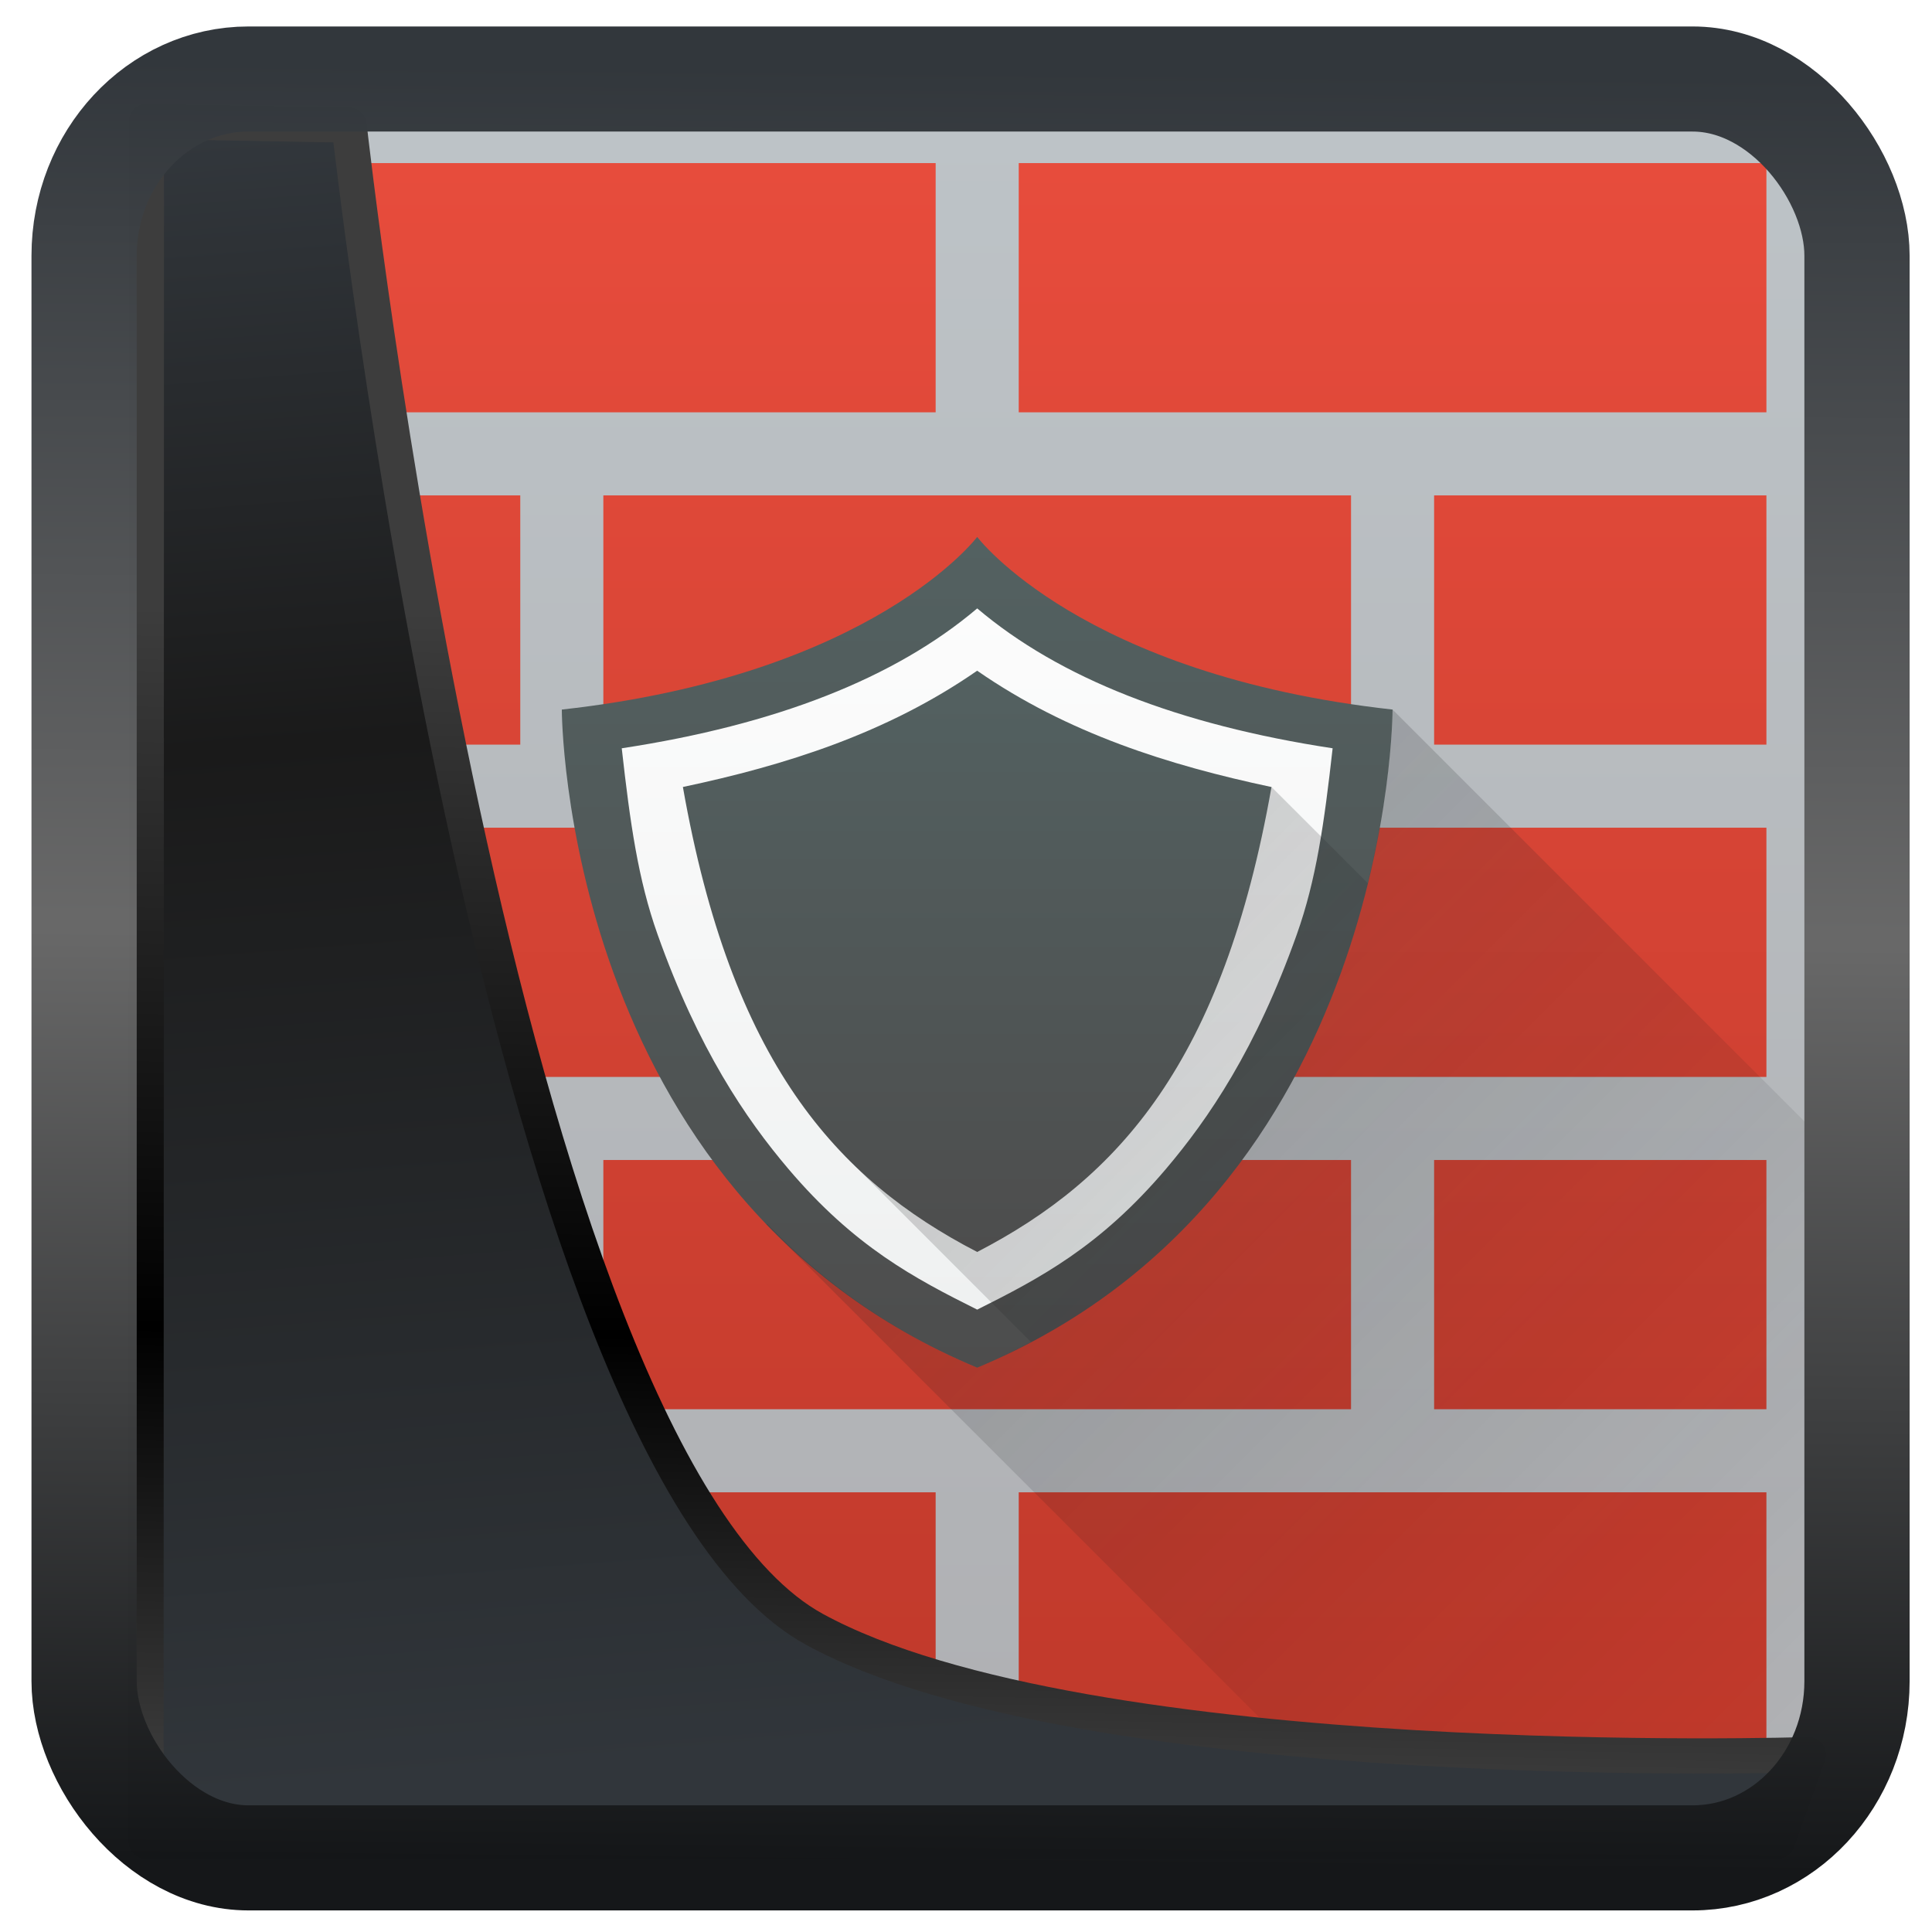 <?xml version="1.0" encoding="UTF-8" standalone="no"?>
<!-- Created with Inkscape (http://www.inkscape.org/) -->

<svg
   width="48"
   height="48"
   version="1.1"
   viewBox="0 0 48 48"
   id="svg22"
   sodipodi:docname="firewall-config.svg"
   inkscape:version="1.1.2 (0a00cf5339, 2022-02-04)"
   xmlns:inkscape="http://www.inkscape.org/namespaces/inkscape"
   xmlns:sodipodi="http://sodipodi.sourceforge.net/DTD/sodipodi-0.dtd"
   xmlns:xlink="http://www.w3.org/1999/xlink"
   xmlns="http://www.w3.org/2000/svg"
   xmlns:svg="http://www.w3.org/2000/svg">
  <sodipodi:namedview
     id="namedview24"
     pagecolor="#ffffff"
     bordercolor="#666666"
     borderopacity="1.0"
     inkscape:showpageshadow="2"
     inkscape:pageopacity="0.0"
     inkscape:pagecheckerboard="0"
     inkscape:deskcolor="#d1d1d1"
     showgrid="false"
     inkscape:zoom="8.44"
     inkscape:cx="-30.687204"
     inkscape:cy="0.77014218"
     inkscape:window-width="3440"
     inkscape:window-height="1359"
     inkscape:window-x="0"
     inkscape:window-y="0"
     inkscape:window-maximized="1"
     inkscape:current-layer="svg22"
     inkscape:pageshadow="2" />
  <defs
     id="defs12">
    <linearGradient
       id="linearGradient1005-3-3"
       x1="5.253"
       x2="9.382"
       y1="15.383"
       y2="2.942"
       gradientTransform="matrix(1,0,0,1,1.632,-0.617)"
       gradientUnits="userSpaceOnUse">
      <stop
         stop-color="#fa8200"
         offset="0"
         id="stop2" />
      <stop
         stop-color="#ff9600"
         offset=".37"
         id="stop4" />
      <stop
         stop-color="#ffb400"
         offset="1"
         id="stop6" />
    </linearGradient>
    <filter
       id="filter4014"
       x="-0.062"
       y="-0.058"
       width="1.125"
       height="1.115"
       color-interpolation-filters="sRGB">
      <feGaussianBlur
         stdDeviation="1.094"
         id="feGaussianBlur9" />
    </filter>
    <linearGradient
       inkscape:collect="always"
       xlink:href="#linearGradient3487"
       id="linearGradient3403"
       gradientUnits="userSpaceOnUse"
       x1="6.949"
       y1="4.555"
       x2="11.215"
       y2="59.052" />
    <linearGradient
       id="linearGradient3487">
      <stop
         style="stop-color:#32373c;stop-opacity:1"
         offset="0"
         id="stop3481" />
      <stop
         id="stop3483"
         offset="0.368"
         style="stop-color:#1a1a1a;stop-opacity:1" />
      <stop
         style="stop-color:#31363b;stop-opacity:1"
         offset="1"
         id="stop3485" />
    </linearGradient>
    <linearGradient
       inkscape:collect="always"
       xlink:href="#linearGradient20604"
       id="linearGradient20558"
       gradientUnits="userSpaceOnUse"
       x1="25.802"
       y1="20.374"
       x2="25.111"
       y2="58.913" />
    <linearGradient
       id="linearGradient20604">
      <stop
         id="stop20598"
         offset="0"
         style="stop-color:#3d3d3d;stop-opacity:1" />
      <stop
         style="stop-color:#000000;stop-opacity:1"
         offset="0.618"
         id="stop20600" />
      <stop
         id="stop20602"
         offset="1"
         style="stop-color:#3d3d3d;stop-opacity:1" />
    </linearGradient>
    <filter
       inkscape:collect="always"
       style="color-interpolation-filters:sRGB"
       id="filter20720"
       x="-0.017"
       y="-0.016"
       width="1.034"
       height="1.033">
      <feGaussianBlur
         inkscape:collect="always"
         stdDeviation="0.147"
         id="feGaussianBlur20722" />
    </filter>
    <linearGradient
       gradientTransform="translate(0.361,-0.13)"
       xlink:href="#linearGradient4555"
       id="linearGradient4557"
       x1="43.5"
       y1="64.012"
       x2="44.142"
       y2="0.306"
       gradientUnits="userSpaceOnUse" />
    <linearGradient
       id="linearGradient4555">
      <stop
         style="stop-color:#141618;stop-opacity:1"
         offset="0"
         id="stop4551" />
      <stop
         id="stop4559"
         offset="0.518"
         style="stop-color:#686868;stop-opacity:1" />
      <stop
         style="stop-color:#31363b;stop-opacity:1"
         offset="1"
         id="stop4553" />
    </linearGradient>
    <filter
       style="color-interpolation-filters:sRGB"
       id="filter4601"
       x="-0.03"
       width="1.06"
       y="-0.03"
       height="1.06">
      <feGaussianBlur
         stdDeviation="0.015"
         id="feGaussianBlur4603" />
    </filter>
    <linearGradient
       id="b"
       gradientUnits="userSpaceOnUse"
       x1="24"
       x2="24"
       y1="44"
       y2="4">
      <stop
         offset="0"
         stop-color="#afb0b3"
         id="stop7" />
      <stop
         offset="1"
         stop-color="#bdc3c7"
         id="stop9" />
    </linearGradient>
    <linearGradient
       id="c"
       gradientUnits="userSpaceOnUse"
       x1="24"
       x2="24"
       y1="43"
       y2="5">
      <stop
         offset="0"
         stop-color="#c0392b"
         id="stop24" />
      <stop
         offset="1"
         stop-color="#e74c3c"
         id="stop26" />
    </linearGradient>
    <linearGradient
       id="d"
       gradientUnits="userSpaceOnUse"
       x1="24"
       x2="24"
       y1="32.602"
       y2="15.721">
      <stop
         offset="0"
         stop-color="#eff1f1"
         id="stop12" />
      <stop
         offset="1"
         stop-color="#fcfcfc"
         id="stop14" />
    </linearGradient>
    <linearGradient
       id="e"
       gradientUnits="userSpaceOnUse"
       x1="24"
       x2="24"
       xlink:href="#a"
       y1="34"
       y2="14" />
    <linearGradient
       id="a">
      <stop
         offset="0"
         stop-color="#4d4d4d"
         id="stop2-9" />
      <stop
         offset="1"
         stop-color="#536161"
         id="stop4-8" />
    </linearGradient>
    <linearGradient
       id="f"
       gradientUnits="userSpaceOnUse"
       x1="24"
       x2="42"
       y1="26"
       y2="44">
      <stop
         offset="0"
         stop-color="#232629"
         id="stop19" />
      <stop
         offset="1"
         stop-opacity="0"
         id="stop21" />
    </linearGradient>
    <linearGradient
       id="g"
       gradientUnits="userSpaceOnUse"
       x1="24"
       x2="24"
       xlink:href="#a"
       y1="31.214"
       y2="17.22" />
  </defs>
  <g
     id="g871"
     transform="matrix(1.032,0,0,1.032,-0.49,-1.108)">
    <path
       d="M 4,4 H 44 V 44 H 4 Z"
       fill="url(#b)"
       id="path29"
       style="fill:url(#b)" />
    <path
       d="m 25,37 h 18 v 6 H 25 Z M 5,37 h 18 v 6 H 5 Z m 0,-8 h 8 v 6 H 5 Z m 30,0 h 8 v 6 h -8 z m -20,0 h 18 v 6 H 15 Z M 5,21 h 18 v 6 H 5 Z m 20,0 h 18 v 6 H 25 Z m 10,-8 h 8 v 6 H 35 Z M 5,13 h 8 v 6 H 5 Z m 10,0 h 18 v 6 H 15 Z M 25,5 h 18 v 6 H 25 Z M 5,5 h 18 v 6 H 5 Z"
       fill="url(#c)"
       id="path31"
       style="fill:url(#c)" />
    <path
       d="M 15.25,19 24,15.25 32.75,19 v 5 L 29,29 25.25,32.75 h -2.5 L 19,29 15.25,24 Z"
       fill="url(#d)"
       id="path33"
       style="fill:url(#d)" />
    <path
       d="m 4,43 h 40 v 1 H 4 Z"
       fill="#232629"
       opacity="0.3"
       id="path35" />
    <path
       d="m 24,14 c 0,0 -2.5,3.323 -10,4.156 0,0 0,11.667 10,15.844 C 34,29.823 34,18.156 34,18.156 26.5,17.323 24,14 24,14 Z m 0,1.72 c 1.984,1.682 4.846,2.803 8.557,3.368 -0.202,1.806 -0.395,3.166 -0.862,4.48 -0.981,2.762 -2.126,4.44 -3.152,5.649 -1.59,1.872 -3.034,2.63 -4.543,3.385 -1.509,-0.754 -2.953,-1.513 -4.543,-3.385 -1.026,-1.208 -2.17,-2.887 -3.152,-5.649 -0.467,-1.314 -0.66,-2.674 -0.862,-4.48 3.711,-0.565 6.573,-1.686 8.557,-3.367 z"
       fill="url(#e)"
       id="path37"
       style="fill:url(#e)" />
    <path
       d="m 34,18.156 c 0,0 -0.009,1.774 -0.598,4.178 l -2.316,-2.314 -10.268,8.884 4.477,4.477 C 24.881,33.6 24.455,33.811 24,34 A 14.898,14.898 0 0 1 18.943,30.537 L 18.926,30.553 32.373,44 H 44 V 28.156 Z m -0.623,4.278 z m -0.416,1.431 z m -0.55,1.487 z m -0.68,1.45 z m -0.866,1.483 z m -0.996,1.36 c -0.091,0.11 -0.19,0.218 -0.285,0.328 0.095,-0.11 0.194,-0.218 0.285,-0.328 z m -1.039,1.134 z"
       fill="url(#f)"
       opacity="0.2"
       id="path39"
       style="fill:url(#f)" />
    <path
       d="m 24,17.22 c -2.18,1.513 -4.628,2.28 -7.085,2.8 1.164,6.603 3.67,9.426 7.085,11.194 3.415,-1.768 5.921,-4.591 7.085,-11.193 -2.457,-0.522 -4.906,-1.288 -7.085,-2.8 z"
       fill="url(#g)"
       id="path41"
       style="fill:url(#g)" />
  </g>
  <path
     style="display:inline;mix-blend-mode:normal;fill:url(#linearGradient3403);fill-opacity:1;stroke:url(#linearGradient20558);stroke-width:1.162;stroke-linecap:butt;stroke-linejoin:round;stroke-miterlimit:4;stroke-dasharray:none;stroke-opacity:1;filter:url(#filter20720)"
     d="M 4.704,3.981 4.691,60.802 H 58.595 l 1.022,-2.866 c 0,0 -23.875,0.766 -32.844,-4.14 C 16.258,48.042 11.401,4.098 11.401,4.098 Z"
     id="path1686"
     sodipodi:nodetypes="ccccscc"
     transform="matrix(0.752,0,0,0.752,0.1,0.025)"
     inkscape:label="folder" />
  <rect
     style="display:inline;fill:none;fill-opacity:1;stroke:url(#linearGradient4557);stroke-width:3.714;stroke-linejoin:round;stroke-miterlimit:7.8;stroke-dasharray:none;stroke-opacity:0.995;filter:url(#filter4601)"
     id="rect4539"
     width="62.567"
     height="62.867"
     x="1.032"
     y="0.596"
     ry="6.245"
     rx="5.803"
     transform="matrix(0.704,0,0,0.703,1.363,1.544)"
     inkscape:label="contour" />
</svg>

